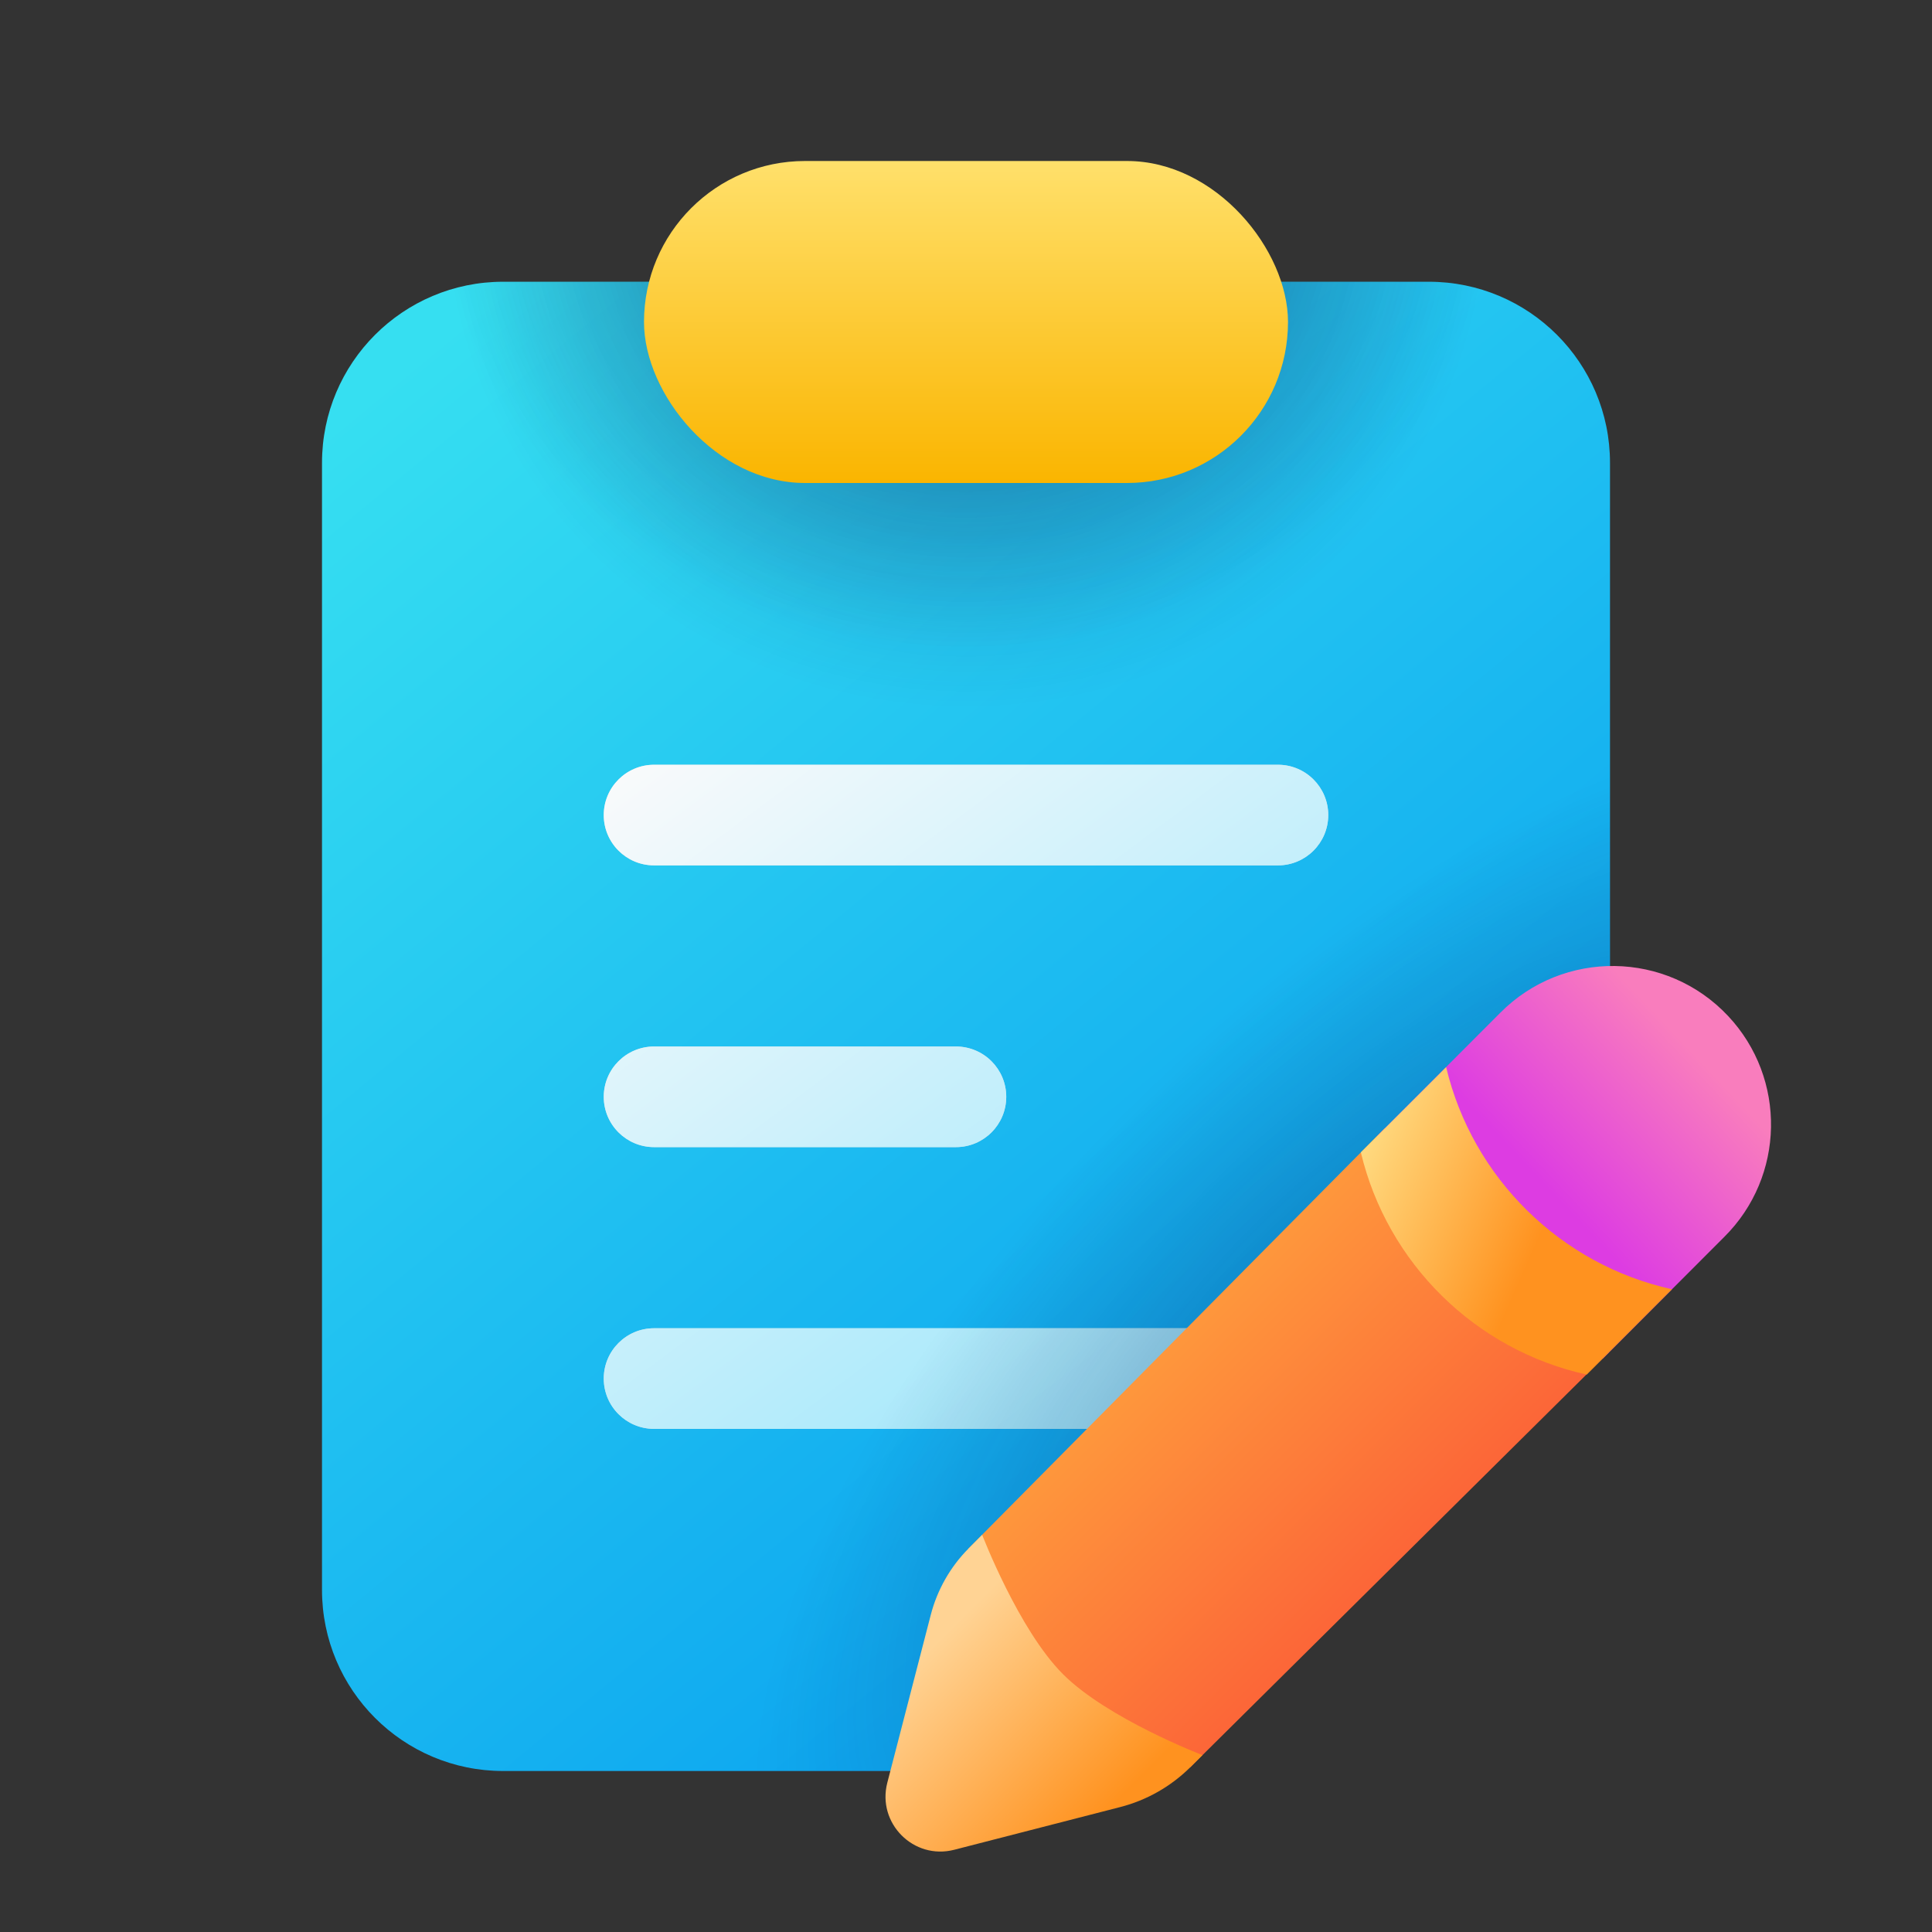 <svg width="48" height="48" viewBox="0 0 48 48" fill="none" xmlns="http://www.w3.org/2000/svg">
<rect x="0" y="0" width="48" height="48" fill="#333333" stroke="none"/>
<path fill-rule="evenodd" clip-rule="evenodd" d="M12.5 7C10.015 7 8 9.015 8 11.5V39.5C8 41.985 10.015 44 12.5 44H26L40 30V11.5C40 9.015 37.985 7 35.5 7H12.5Z" fill="url(#paint0_linear_68391_2544)"/>
<path fill-rule="evenodd" clip-rule="evenodd" d="M15 20.25C15 19.56 15.56 19 16.25 19H31.75C32.44 19 33 19.56 33 20.25C33 20.94 32.44 21.5 31.75 21.5H16.25C15.56 21.5 15 20.94 15 20.25ZM15 27.25C15 26.56 15.56 26 16.25 26H23.75C24.44 26 25 26.56 25 27.25C25 27.94 24.44 28.5 23.75 28.5H16.25C15.56 28.5 15 27.94 15 27.25ZM16.25 33C15.56 33 15 33.56 15 34.25C15 34.94 15.56 35.5 16.25 35.5H31.75C32.44 35.5 33 34.94 33 34.25C33 33.56 32.44 33 31.75 33H16.25Z" fill="#D9D9D9"/>
<path fill-rule="evenodd" clip-rule="evenodd" d="M15 20.25C15 19.56 15.56 19 16.25 19H31.75C32.44 19 33 19.56 33 20.25C33 20.94 32.44 21.5 31.75 21.5H16.25C15.56 21.5 15 20.94 15 20.25ZM15 27.25C15 26.56 15.56 26 16.25 26H23.75C24.44 26 25 26.56 25 27.25C25 27.94 24.44 28.5 23.75 28.5H16.25C15.56 28.5 15 27.94 15 27.25ZM16.25 33C15.56 33 15 33.56 15 34.25C15 34.94 15.56 35.5 16.25 35.5H31.75C32.44 35.5 33 34.94 33 34.25C33 33.56 32.44 33 31.75 33H16.25Z" fill="url(#paint1_linear_68391_2544)" fill-opacity="0.9"/>
<path fill-rule="evenodd" clip-rule="evenodd" d="M12.5 7C10.015 7 8 9.015 8 11.5V39.5C8 41.985 10.015 44 12.5 44H26L40 30V11.5C40 9.015 37.985 7 35.5 7H12.5Z" fill="url(#paint2_radial_68391_2544)" fill-opacity="0.4"/>
<path fill-rule="evenodd" clip-rule="evenodd" d="M12.5 7C10.015 7 8 9.015 8 11.5V39.5C8 41.985 10.015 44 12.5 44H26L40 30V11.5C40 9.015 37.985 7 35.5 7H12.5Z" fill="url(#paint3_radial_68391_2544)" fill-opacity="0.4"/>
<path fill-rule="evenodd" clip-rule="evenodd" d="M12.5 7C10.015 7 8 9.015 8 11.5V39.5C8 41.985 10.015 44 12.5 44H26L40 30V11.5C40 9.015 37.985 7 35.5 7H12.5Z" fill="url(#paint4_radial_68391_2544)" fill-opacity="0.4"/>
<rect x="16" y="4" width="16" height="8" rx="4" fill="url(#paint5_linear_68391_2544)"/>
<path d="M29.57 43.908L39.97 33.599L34.404 28.031L24.062 38.473L24.483 43.524L29.57 43.908Z" fill="url(#paint6_linear_68391_2544)"/>
<path d="M39.815 33.758L42.837 30.733C44.35 29.231 44.393 26.798 42.935 25.243C41.41 23.617 38.84 23.581 37.271 25.165L34.213 28.228L39.815 33.758Z" fill="url(#paint7_linear_68391_2544)"/>
<path d="M35.929 26.513C36.585 29.265 38.773 31.422 41.54 32.031L39.422 34.151C36.654 33.542 34.465 31.383 33.81 28.63L35.929 26.513Z" fill="url(#paint8_linear_68391_2544)"/>
<path d="M29.57 43.909C29.672 43.807 29.774 43.706 29.874 43.605C29.874 43.605 27.517 42.702 26.411 41.596C25.305 40.49 24.402 38.132 24.402 38.132C24.402 38.132 24.176 38.358 24.062 38.473C23.61 38.929 23.286 39.498 23.125 40.12L22.045 44.291C21.784 45.299 22.7 46.217 23.708 45.957L27.835 44.895C28.49 44.726 29.089 44.385 29.57 43.909Z" fill="url(#paint9_linear_68391_2544)"/>
<defs>
<linearGradient id="paint0_linear_68391_2544" x1="8" y1="10.7" x2="37.243" y2="46.266" gradientUnits="userSpaceOnUse">
<stop stop-color="#36DFF1"/>
<stop offset="1" stop-color="#0094F0"/>
</linearGradient>
<linearGradient id="paint1_linear_68391_2544" x1="26.25" y1="35.5" x2="14.297" y2="19.526" gradientUnits="userSpaceOnUse">
<stop stop-color="#9DEAFF"/>
<stop offset="1" stop-color="white"/>
</linearGradient>
<radialGradient id="paint2_radial_68391_2544" cx="0" cy="0" r="1" gradientUnits="userSpaceOnUse" gradientTransform="translate(24 4.944) scale(13 11.199)">
<stop stop-color="#0A1852"/>
<stop offset="1" stop-color="#0A1852" stop-opacity="0"/>
</radialGradient>
<radialGradient id="paint3_radial_68391_2544" cx="0" cy="0" r="1" gradientUnits="userSpaceOnUse" gradientTransform="translate(24 4.944) scale(13 12.633)">
<stop stop-color="#0A1852"/>
<stop offset="1" stop-color="#0A1852" stop-opacity="0"/>
</radialGradient>
<radialGradient id="paint4_radial_68391_2544" cx="0" cy="0" r="1" gradientUnits="userSpaceOnUse" gradientTransform="translate(35 33.722) rotate(136.191) scale(20.786 9.33)">
<stop stop-color="#0A1852"/>
<stop offset="1" stop-color="#0A1852" stop-opacity="0"/>
</radialGradient>
<linearGradient id="paint5_linear_68391_2544" x1="24" y1="4" x2="24" y2="12" gradientUnits="userSpaceOnUse">
<stop stop-color="#FFE06B"/>
<stop offset="1" stop-color="#FAB500"/>
</linearGradient>
<linearGradient id="paint6_linear_68391_2544" x1="28.644" y1="30.896" x2="37.095" y2="39.371" gradientUnits="userSpaceOnUse">
<stop stop-color="#FFA43D"/>
<stop offset="1" stop-color="#FB5937"/>
</linearGradient>
<linearGradient id="paint7_linear_68391_2544" x1="41.953" y1="26.03" x2="38.355" y2="29.424" gradientUnits="userSpaceOnUse">
<stop stop-color="#F97DBD"/>
<stop offset="1" stop-color="#DD3CE2"/>
</linearGradient>
<linearGradient id="paint8_linear_68391_2544" x1="37.809" y1="31.741" x2="32.368" y2="29.333" gradientUnits="userSpaceOnUse">
<stop stop-color="#FF921F"/>
<stop offset="1" stop-color="#FFE994"/>
</linearGradient>
<linearGradient id="paint9_linear_68391_2544" x1="20.872" y1="40.325" x2="26.544" y2="45.967" gradientUnits="userSpaceOnUse">
<stop offset="0.255" stop-color="#FFD394"/>
<stop offset="1" stop-color="#FF921F"/>
</linearGradient>
</defs>
</svg>
